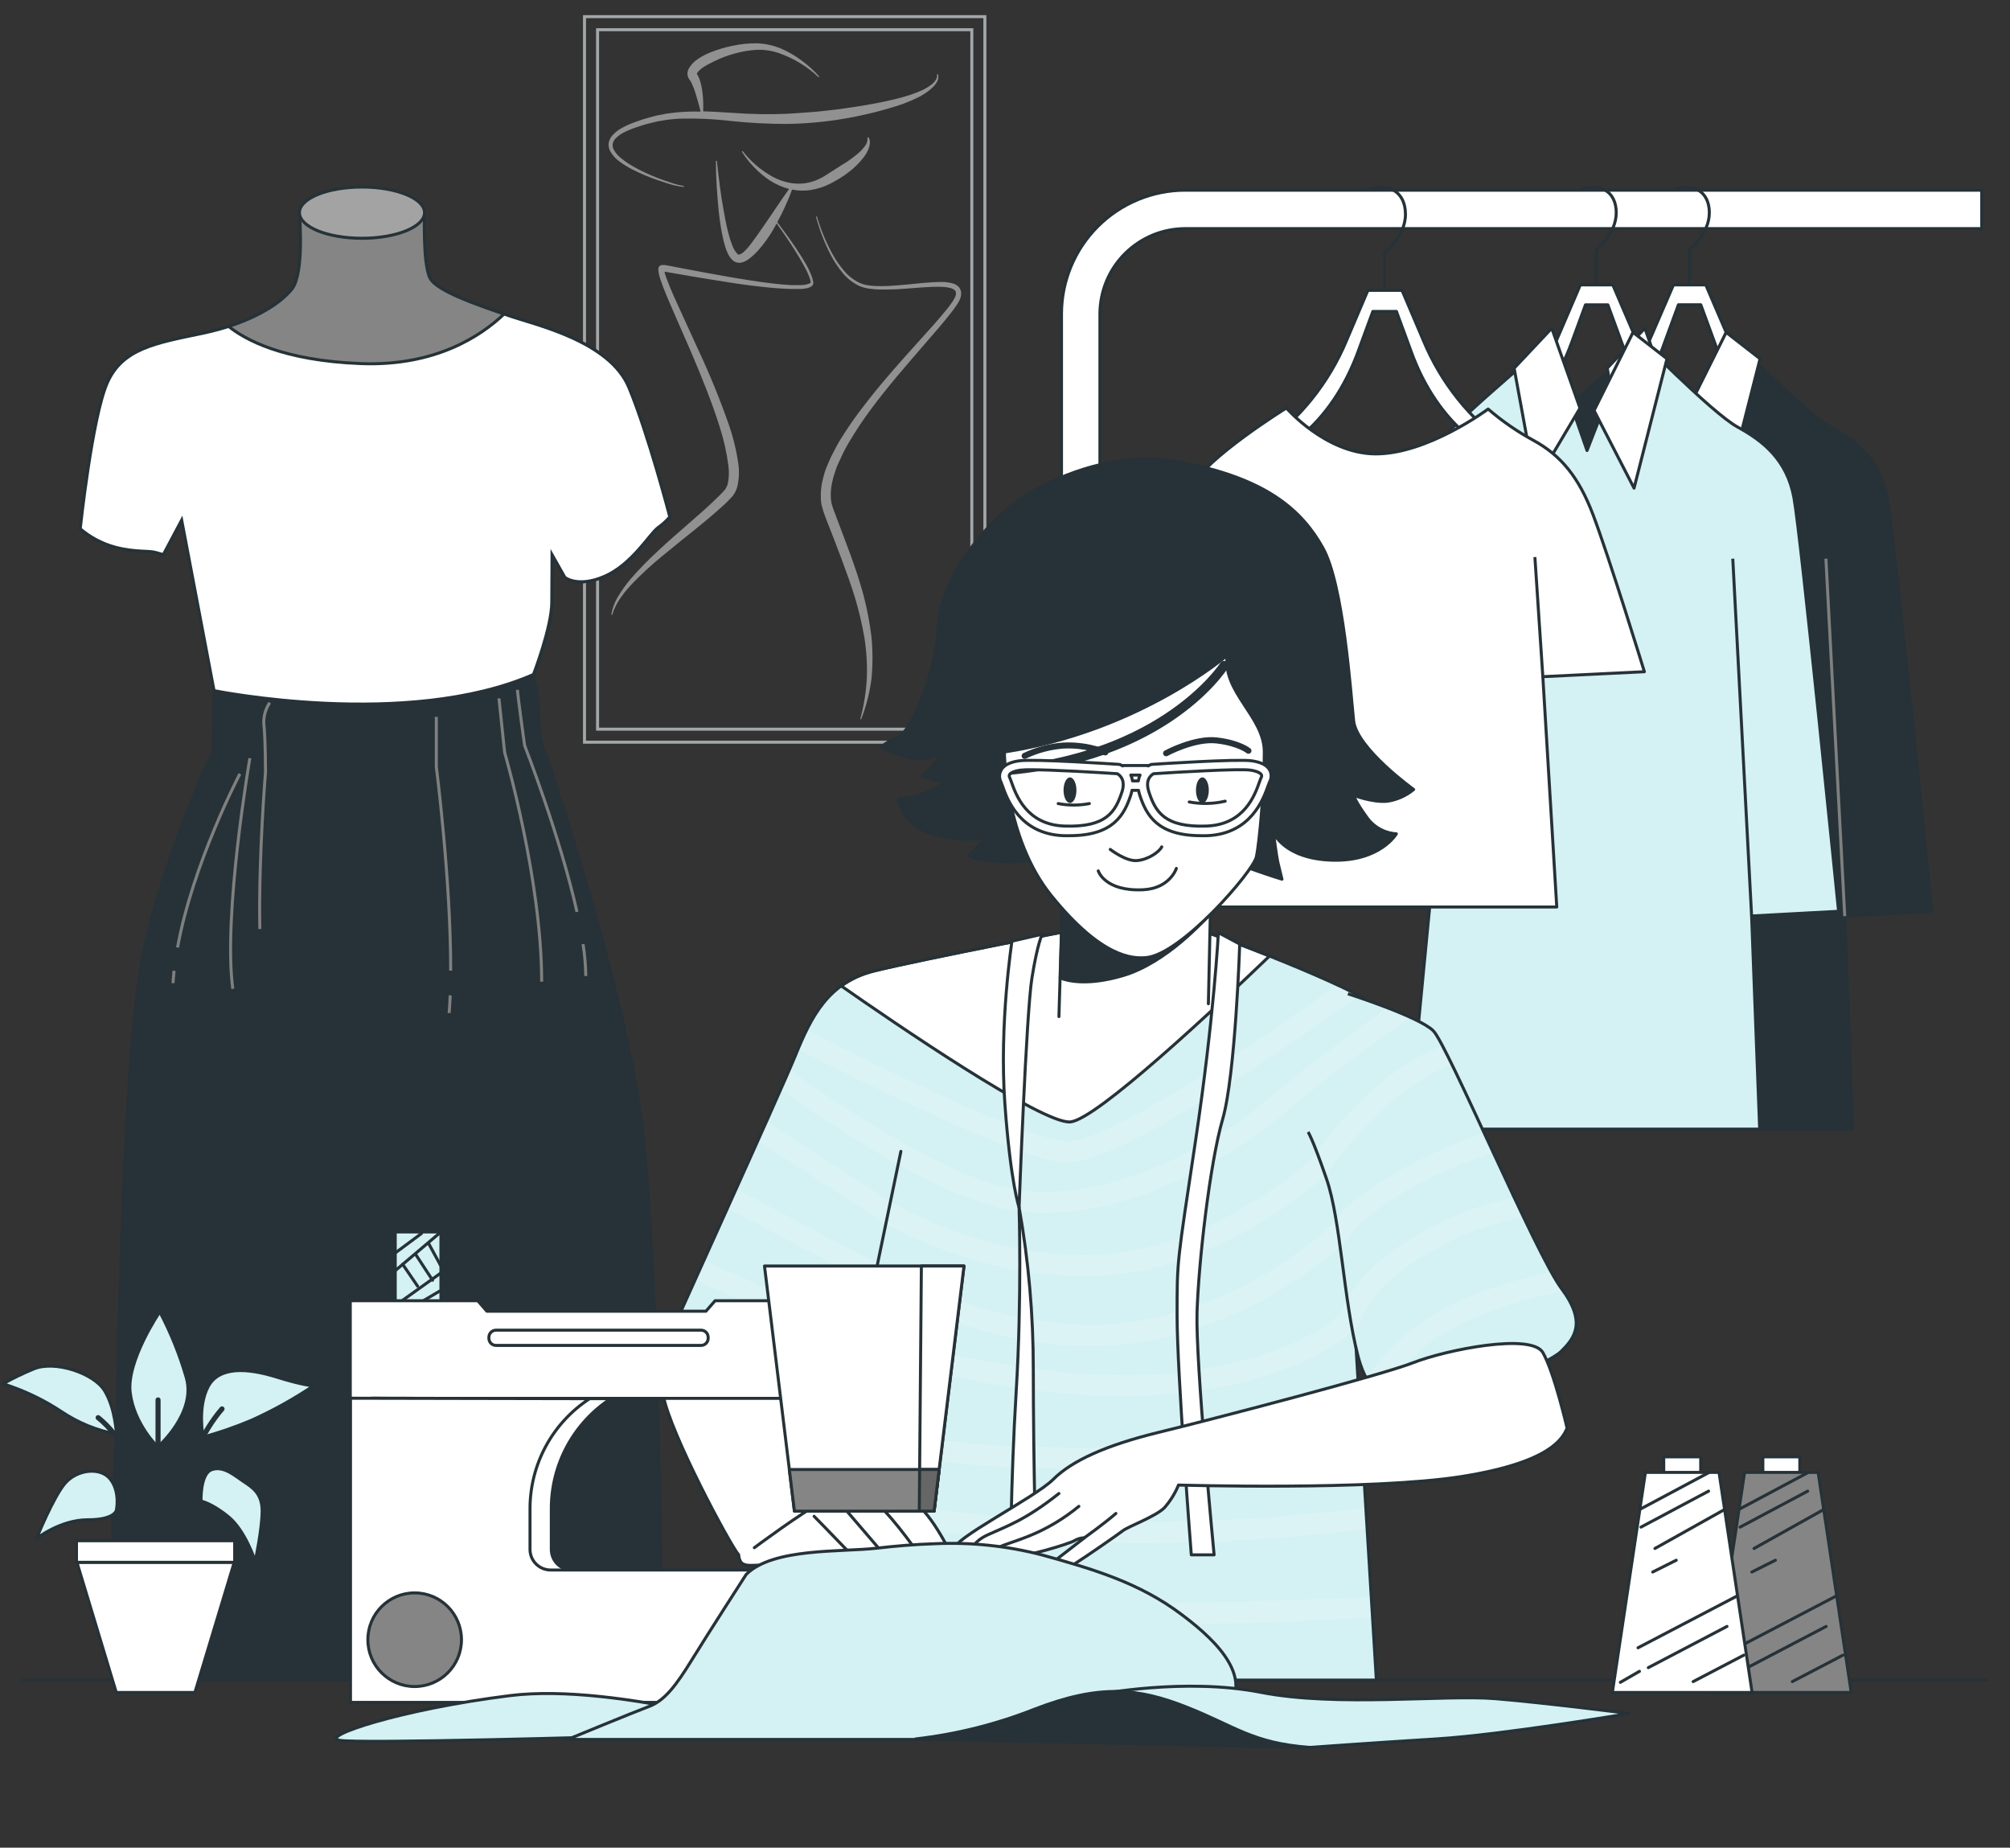 <svg width="667" height="613" viewBox="0 0 667 613" fill="none" xmlns="http://www.w3.org/2000/svg">
<rect x="0" y="0" width="667" height="613" fill="#333333" stroke="none"/>
<path d="M322.486 9.858V241.915H198.295V9.858H322.486ZM326.822 5.522H193.959V246.237H326.822V5.522Z" stroke="#A2A7A9" stroke-miterlimit="10"/>
<path d="M205.692 53.673C206.942 54.584 208.259 55.398 209.631 56.111C212.35 57.512 215.168 58.71 218.063 59.696C219.48 60.192 220.897 60.645 222.413 61.113C223.883 61.559 225.392 61.862 226.92 62.02V61.694C225.443 61.462 223.991 61.092 222.583 60.589C221.166 60.135 219.749 59.625 218.332 59.086C215.516 58.014 212.784 56.735 210.156 55.26C208.86 54.526 207.623 53.693 206.457 52.766C205.284 51.931 204.315 50.841 203.623 49.578L203.425 49.124C203.425 48.969 203.425 48.813 203.326 48.657C203.283 48.356 203.283 48.051 203.326 47.75C203.452 47.132 203.735 46.556 204.147 46.078C205.116 45.051 206.283 44.232 207.577 43.669C208.235 43.339 208.912 43.045 209.603 42.79C210.269 42.493 211.02 42.294 211.715 42.053C213.106 41.556 214.526 41.139 215.966 40.806L218.134 40.282L220.33 39.914C221.747 39.63 223.292 39.559 224.766 39.404C230.77 39.194 236.783 39.45 242.748 40.169C248.835 40.798 254.951 41.115 261.071 41.118C267.21 41.034 273.334 40.494 279.393 39.503C285.446 38.507 291.422 37.086 297.276 35.252L299.458 34.529C300.181 34.274 300.876 33.962 301.612 33.679C302.349 33.395 303.029 33.098 303.738 32.743C304.447 32.389 305.155 32.12 305.821 31.695C307.204 30.918 308.48 29.965 309.619 28.861C309.913 28.585 310.179 28.282 310.412 27.954C310.665 27.641 310.88 27.298 311.05 26.933C311.245 26.566 311.361 26.162 311.39 25.747C311.42 25.332 311.362 24.916 311.22 24.524L310.937 24.666C310.99 25.008 310.975 25.357 310.892 25.692C310.809 26.028 310.661 26.344 310.455 26.622C310.274 26.927 310.05 27.204 309.789 27.444C309.55 27.712 309.279 27.951 308.981 28.152C307.808 29.035 306.521 29.754 305.155 30.292C304.503 30.618 303.738 30.83 303.086 31.1C302.391 31.374 301.681 31.61 300.961 31.808C300.252 32.007 299.544 32.247 298.821 32.446L296.639 32.984C290.814 34.401 284.863 35.322 278.911 36.158C275.921 36.484 272.945 36.924 269.955 37.136C266.965 37.349 263.99 37.618 260.986 37.76C254.971 37.998 248.948 37.889 242.946 37.434C239.772 37.25 236.57 37.023 233.339 36.938C233.438 34.8 233.353 32.657 233.084 30.533C232.923 29.161 232.628 27.809 232.205 26.494C232.082 26.142 231.94 25.797 231.78 25.46C231.652 25.134 231.341 24.68 231.227 24.439C231.114 24.199 231.227 24.439 231.227 24.439C231.227 24.439 231.227 24.34 231.369 24.199C231.611 23.809 231.918 23.465 232.276 23.178C232.697 22.805 233.142 22.459 233.608 22.144C234.623 21.521 235.673 20.958 236.754 20.457C239.012 19.304 241.387 18.397 243.839 17.751C246.262 17.07 248.752 16.657 251.265 16.518C253.761 16.451 256.248 16.84 258.605 17.666C263.454 19.385 267.893 22.092 271.642 25.616L271.883 25.403C270.128 23.446 268.176 21.675 266.059 20.117C263.917 18.498 261.585 17.146 259.115 16.093C256.6 15.046 253.917 14.46 251.194 14.364C248.503 14.34 245.819 14.611 243.187 15.172C240.536 15.706 237.941 16.489 235.436 17.51C234.147 18.041 232.913 18.696 231.752 19.466C230.4 20.301 229.283 21.466 228.507 22.852C228.259 23.355 228.128 23.907 228.124 24.468C228.119 25.126 228.328 25.767 228.719 26.296C228.932 26.622 229.017 26.693 229.173 26.948C229.329 27.203 229.442 27.415 229.555 27.684C230.077 28.797 230.513 29.949 230.859 31.128C231.454 33.055 231.978 35.039 232.503 37.023C229.869 36.959 227.234 37.045 224.61 37.278C223.065 37.476 221.535 37.59 220.018 37.93L217.737 38.369L215.498 38.964C214.009 39.357 212.543 39.83 211.105 40.381C209.641 40.869 208.219 41.475 206.854 42.195C205.385 42.897 204.081 43.901 203.028 45.143C202.461 45.834 202.094 46.667 201.965 47.552C201.919 48.026 201.952 48.505 202.064 48.969C202.103 49.184 202.155 49.397 202.22 49.606L202.504 50.187C203.295 51.571 204.384 52.762 205.692 53.673Z" fill="#919191"/>
<path d="M269.176 91.197C268.757 90.166 268.284 89.159 267.759 88.178C266.668 86.223 265.492 84.338 264.259 82.51C262.232 79.506 260.121 76.587 257.939 73.696C258.817 72.081 259.653 70.465 260.404 68.793C261.297 66.866 262.119 64.91 262.828 62.898C264.878 63.3 266.982 63.348 269.048 63.04C271.409 62.659 273.691 61.898 275.808 60.787C276.8 60.234 277.806 59.696 278.769 59.101C279.733 58.505 280.682 57.853 281.604 57.131C283.468 55.73 285.136 54.086 286.563 52.242C287.313 51.294 287.906 50.232 288.32 49.096C288.526 48.513 288.641 47.901 288.661 47.282C288.699 46.642 288.519 46.008 288.15 45.483L287.867 45.667C287.921 46.174 287.87 46.687 287.719 47.174C287.568 47.662 287.32 48.113 286.988 48.501C286.379 49.34 285.67 50.101 284.877 50.768C284.48 51.123 284.083 51.463 283.658 51.774C283.233 52.086 282.836 52.44 282.383 52.738L281.079 53.673L279.662 54.538L274.164 58.052C272.438 59.214 270.519 60.059 268.496 60.546C266.467 61.007 264.368 61.064 262.317 60.716C260.223 60.342 258.203 59.629 256.338 58.605C252.491 56.469 249.117 53.577 246.418 50.102L246.149 50.286C247.348 52.194 248.75 53.966 250.329 55.572C251.901 57.226 253.661 58.69 255.572 59.937C257.512 61.177 259.636 62.105 261.864 62.686C259.03 66.583 256.508 70.536 253.829 74.376C252.299 76.587 250.797 78.812 249.196 80.867C248.454 81.899 247.604 82.849 246.659 83.701C246.297 84.019 245.879 84.269 245.426 84.438C245.355 84.438 245.27 84.438 245.214 84.438C245.157 84.438 245.143 84.438 245.1 84.438H244.944C244.882 84.374 244.811 84.322 244.732 84.282C243.939 83.412 243.332 82.389 242.946 81.277C242.473 80.04 242.071 78.777 241.742 77.494C241.062 74.901 240.537 72.237 240.084 69.558C239.12 64.216 238.468 58.789 237.887 53.361H237.562C237.562 58.831 237.944 64.301 238.468 69.771C238.766 72.506 239.134 75.241 239.687 77.962C239.952 79.346 240.297 80.713 240.722 82.057C240.941 82.76 241.211 83.447 241.529 84.112C241.88 84.873 242.359 85.568 242.946 86.166L243.527 86.662C243.778 86.807 244.039 86.934 244.307 87.045C244.595 87.119 244.889 87.171 245.185 87.201C245.461 87.201 245.737 87.173 246.007 87.116C246.863 86.913 247.669 86.537 248.374 86.01C249.571 85.136 250.669 84.134 251.647 83.02C253.51 80.919 255.158 78.635 256.564 76.204C256.961 75.524 257.329 74.787 257.712 74.121C259.781 76.955 261.793 79.931 263.692 82.921C264.882 84.792 266.002 86.691 267.022 88.589C267.552 89.548 268.025 90.537 268.439 91.551C268.642 92.042 268.804 92.549 268.921 93.067C269.077 93.705 269.077 93.748 268.708 94.003C267.762 94.399 266.744 94.597 265.718 94.584C264.641 94.584 263.55 94.584 262.445 94.584C260.263 94.47 258.066 94.258 255.884 93.988C251.505 93.464 247.141 92.77 242.776 92.019C238.412 91.268 234.076 90.474 229.725 89.652L223.193 88.405L221.563 88.094L220.727 87.938H220.302H220.174H219.749H219.437C219.306 87.979 219.181 88.041 219.069 88.122C218.865 88.247 218.702 88.429 218.601 88.646C218.558 88.733 218.52 88.823 218.488 88.915V89.114C218.455 89.335 218.455 89.559 218.488 89.78C218.506 90.113 218.549 90.445 218.616 90.772C218.743 91.381 218.913 91.919 219.083 92.472C220.5 96.794 222.371 100.804 224.128 104.886L229.442 117.058C232.885 125.192 236.244 133.368 238.851 141.729C240.181 145.837 241.13 150.059 241.685 154.341C241.975 156.333 241.927 158.359 241.543 160.335C241.361 161.165 240.987 161.941 240.452 162.602C239.786 163.353 239.035 164.147 238.228 164.898C235.138 167.973 231.794 170.849 228.464 173.754C225.134 176.659 221.761 179.55 218.545 182.597C215.247 185.609 212.124 188.807 209.192 192.176C207.745 193.896 206.433 195.724 205.267 197.646C204.067 199.565 203.245 201.696 202.844 203.923L203.17 203.994C204.36 199.743 207.279 196.314 210.255 193.168C213.329 190.029 216.579 187.067 219.99 184.297C226.778 178.629 233.863 173.372 240.467 167.293C241.288 166.499 242.068 165.734 242.89 164.841C243.777 163.797 244.408 162.559 244.732 161.228C245.251 158.859 245.352 156.418 245.029 154.015C244.392 149.519 243.319 145.096 241.827 140.808C238.879 132.395 235.507 124.137 231.723 116.066L226.197 103.979C224.369 99.968 222.456 95.93 221.01 91.877C220.836 91.414 220.689 90.941 220.571 90.46C220.566 90.356 220.566 90.252 220.571 90.148L221.152 90.233L222.782 90.517L229.328 91.65C233.707 92.401 238.072 93.067 242.465 93.776C246.857 94.484 251.25 95.009 255.686 95.448C257.896 95.646 260.121 95.816 262.36 95.873C263.465 95.873 264.599 95.873 265.718 95.873C266.285 95.873 266.866 95.774 267.433 95.675C268.047 95.583 268.638 95.376 269.176 95.065C269.35 94.964 269.502 94.829 269.623 94.668C269.745 94.508 269.834 94.325 269.885 94.13C269.93 93.786 269.891 93.436 269.771 93.11C269.639 92.453 269.44 91.812 269.176 91.197Z" fill="#919191"/>
<path d="M318.164 95.207C317.658 94.7 317.043 94.317 316.364 94.088C315.181 93.74 313.956 93.558 312.723 93.549C308.004 93.549 303.469 94.215 298.921 94.584C296.639 94.782 294.372 94.938 292.104 94.924C290.978 94.934 289.851 94.872 288.732 94.74C287.633 94.639 286.555 94.382 285.529 93.974C283.487 93.06 281.676 91.7 280.23 89.992C278.744 88.279 277.438 86.418 276.333 84.438C274.121 80.432 272.363 76.192 271.09 71.797L270.778 71.882C271.948 76.346 273.621 80.663 275.766 84.749C276.844 86.806 278.136 88.744 279.62 90.531C281.118 92.368 283.006 93.849 285.147 94.867C286.246 95.332 287.405 95.642 288.59 95.788C289.746 95.948 290.91 96.038 292.076 96.057C294.4 96.057 296.71 96.057 299.02 95.873C303.597 95.604 308.202 95.009 312.666 95.165C313.728 95.197 314.78 95.369 315.798 95.675C316.21 95.82 316.587 96.052 316.903 96.355C317.13 96.641 317.25 96.996 317.243 97.361C317.224 97.576 317.191 97.788 317.144 97.999C317.059 98.211 317.016 98.41 316.903 98.636C316.662 99.124 316.392 99.597 316.095 100.053C315.486 100.96 314.792 101.853 314.083 102.746C311.249 106.26 308.117 109.633 305.056 113.048C298.906 119.864 292.756 126.722 287.116 134.049C284.251 137.675 281.593 141.46 279.153 145.385C278.529 146.377 277.948 147.383 277.395 148.417C276.843 149.452 276.304 150.501 275.78 151.563C275.256 152.626 274.845 153.731 274.363 154.823C273.881 155.914 273.527 157.061 273.244 158.238C272.558 160.621 272.271 163.101 272.393 165.578C272.393 166.216 272.521 166.853 272.62 167.477L273.13 169.362C273.499 170.538 273.91 171.544 274.32 172.649C275.978 176.9 277.679 181.151 279.266 185.473C280.853 189.795 282.412 193.976 283.744 198.369C285.04 202.705 286.076 207.115 286.847 211.576C287.558 216.049 287.824 220.582 287.641 225.108C287.4 229.656 286.668 234.165 285.459 238.556L285.756 238.655C287.432 234.34 288.583 229.84 289.185 225.25C289.639 220.613 289.639 215.943 289.185 211.306C288.636 206.689 287.769 202.116 286.592 197.618C285.373 193.14 283.928 188.733 282.341 184.382C280.754 180.032 279.096 175.752 277.495 171.473C277.126 170.41 276.644 169.305 276.319 168.299L275.908 166.882C275.823 166.386 275.78 165.876 275.709 165.365C275.584 163.256 275.805 161.14 276.361 159.102C276.588 158.039 276.999 157.005 277.31 155.956C277.622 154.908 278.09 153.887 278.586 152.881C279.082 151.875 279.507 150.855 280.003 149.863C280.499 148.871 281.051 147.879 281.618 146.915C283.921 143.001 286.438 139.217 289.157 135.579C294.599 128.267 300.578 121.408 306.615 114.422C309.605 110.951 312.666 107.521 315.528 103.865C316.237 102.944 316.945 102.023 317.583 101.031C317.916 100.516 318.219 99.981 318.49 99.43C318.627 99.108 318.74 98.776 318.83 98.438C318.909 98.094 318.952 97.742 318.958 97.389C318.971 96.589 318.689 95.812 318.164 95.207Z" fill="#919191"/>
<path d="M99.372 70.55V70.947C99.599 73.781 100.789 90.998 96.85 95.93C92.599 101.3 82.523 107.379 67.092 110.61C51.66 113.841 40.593 115.613 35.576 127.077C30.56 138.54 26.621 175.426 26.621 175.426C29.95 178.269 33.863 180.345 38.085 181.506C44.886 183.305 49.18 182.583 51.688 183.305L54.197 184.014L60.29 172.55L71.031 229.133L70.677 249.184C70.677 249.184 53.12 286.424 47.04 319.016C40.961 351.609 39.247 451.128 38.878 466.546C38.51 481.963 37.461 496.304 37.461 496.304L37.107 556.996H219.751C219.751 556.996 219.028 413.576 212.226 367.749C205.424 321.921 182.156 253.152 180.725 249.212C179.713 246.95 179.104 244.528 178.926 242.056C178.926 240.639 178.571 230.238 177.849 228.084C177.415 226.707 177.176 225.276 177.14 223.833C177.14 223.833 183.219 208.075 183.219 199.842V184.014L187.47 191.538C187.47 191.538 191.721 195.109 200.72 191.17C209.718 187.23 215.5 177.212 218.334 175.058C219.793 174.039 221.117 172.839 222.273 171.487C222.273 171.487 215.103 143.911 208.669 128.508C202.236 113.104 177.494 107.734 169.275 104.871C161.056 102.009 145.285 96.993 142.776 92.344C140.268 87.697 140.92 70.55 140.92 70.55H99.372Z" fill="#263238" stroke="#263238" stroke-miterlimit="10"/>
<path d="M183.191 184.014L187.442 191.538C187.442 191.538 191.693 195.109 200.691 191.17C209.69 187.23 215.5 177.212 218.334 175.058C219.793 174.039 221.117 172.839 222.273 171.487C222.273 171.487 215.103 143.911 208.669 128.508C202.236 113.104 177.494 107.734 169.275 104.871C161.056 102.009 145.285 96.993 142.776 92.344C140.268 87.697 140.92 70.55 140.92 70.55H99.372V70.947C99.599 73.781 100.789 90.998 96.85 95.93C92.599 101.3 82.523 107.379 67.092 110.61C51.66 113.841 40.593 115.613 35.576 127.077C30.56 138.541 26.621 175.426 26.621 175.426C29.95 178.269 33.863 180.345 38.085 181.506C44.886 183.305 49.18 182.583 51.688 183.305L54.197 184.014L60.29 172.55L71.031 229.133C71.031 229.133 135.068 242.127 177.027 223.762C177.027 223.762 183.106 208.004 183.106 199.771L183.191 184.014Z" fill="white" stroke="#263238" stroke-miterlimit="10"/>
<path d="M119.821 120.629C144.562 121.564 159.711 111.39 167.264 104.191C158.761 101.258 145.058 96.652 142.734 92.344C140.226 87.682 140.878 70.55 140.878 70.55H99.373V70.947C99.599 73.781 100.79 90.998 96.85 95.93C93.435 100.181 86.378 104.914 75.892 108.301C81.263 112.623 93.818 119.651 119.821 120.629Z" fill="#858585" stroke="#263238" stroke-linecap="round" stroke-linejoin="round"/>
<path d="M140.877 70.55C140.877 75.227 131.595 79.053 120.131 79.053C108.667 79.053 99.371 75.269 99.371 70.55C99.371 65.832 108.667 62.048 120.131 62.048C131.595 62.048 140.877 65.888 140.877 70.55Z" fill="#A3A3A3" stroke="#263238" stroke-linecap="round" stroke-linejoin="round"/>
<path d="M89.523 233.115C87.92 235.467 87.249 238.33 87.638 241.149C88.106 246.336 88.106 256.255 88.106 256.255C88.106 256.255 85.754 284.129 86.221 308.219" stroke="#808080" stroke-miterlimit="10"/>
<path d="M82.92 251.536C82.92 251.536 73.936 303.5 77.252 328.057" stroke="#808080" stroke-miterlimit="10"/>
<path d="M57.768 322.063C57.612 323.48 57.499 324.812 57.414 326.173" stroke="#808080" stroke-miterlimit="10"/>
<path d="M79.604 256.737C79.604 256.737 64.016 286.368 58.915 314.34" stroke="#808080" stroke-miterlimit="10"/>
<path d="M149.394 330.225C149.309 332.252 149.196 334.221 149.04 336.092" stroke="#808080" stroke-miterlimit="10"/>
<path d="M144.789 237.833V254.37C144.789 254.37 149.635 292.39 149.55 322.021" stroke="#808080" stroke-miterlimit="10"/>
<path d="M165.577 231.698L167.462 249.652C167.462 249.652 179.748 291.682 179.748 325.691" stroke="#808080" stroke-miterlimit="10"/>
<path d="M193.479 313.221C194.038 316.722 194.341 320.26 194.385 323.806" stroke="#808080" stroke-miterlimit="10"/>
<path d="M171.713 228.863C171.713 230.281 174.08 247.285 174.08 247.285C174.08 247.285 185.841 277.383 191.467 302.55" stroke="#808080" stroke-miterlimit="10"/>
<path d="M393.34 63.097C382.441 63.097 371.988 67.426 364.281 75.133C356.575 82.84 352.245 93.292 352.245 104.191V537.087H364.999V104.191C364.999 96.675 367.985 89.466 373.299 84.151C378.614 78.836 385.823 75.85 393.34 75.85H657.62V63.097H393.34Z" fill="white" stroke="#263238" stroke-miterlimit="10"/>
<path d="M607.302 148.942L599.196 143.344C587.464 135.022 578.319 123.558 572.811 110.27L566.051 94.513H555.324L548.508 110.27C542.993 123.558 533.843 135.021 522.109 143.344L514.003 148.942C511.677 150.674 509.8 152.937 508.528 155.543C507.256 158.149 506.626 161.021 506.691 163.92H614.557C614.629 161.026 614.008 158.157 612.746 155.551C611.484 152.946 609.617 150.68 607.302 148.942ZM563.699 157.288H517.333C517.333 152.314 525.269 147.709 528.4 145.172L534.069 140.638C542.439 133.515 548.734 124.268 552.292 113.87L556.968 101.116H564.394L569.07 113.87C572.648 124.264 578.963 133.502 587.35 140.609L593.018 145.144C596.164 147.681 603.929 152.229 603.929 157.26L563.699 157.288Z" fill="white" stroke="#263238" stroke-linejoin="round"/>
<path d="M560.622 94.258V82.695C560.622 82.695 567.226 77.735 567.226 70.564C567.226 63.394 561.728 60.645 555.663 62.856" stroke="#263238" stroke-linecap="round" stroke-linejoin="round"/>
<path d="M545.05 113.572L557.534 149.466L572.81 110.27C572.81 110.27 598.898 136.982 607.471 141.658C616.044 146.334 623.852 152.584 626.204 165.068C628.557 177.552 641.027 302.338 641.027 302.338L612.161 303.897L614.769 374.607H498.244L505.33 300.921H477.952C477.952 300.921 495.113 165.932 499.803 156.565C504.494 147.199 545.05 113.572 545.05 113.572Z" fill="#263238" stroke="#263238" stroke-linejoin="round"/>
<path d="M533.344 122.159L540.372 160.392L555.195 135.423L545.828 108.896L533.344 122.159Z" fill="white" stroke="#263238" stroke-linejoin="round"/>
<path d="M572.81 110.27L559.872 136.202L573.136 161.95L584.061 119.028L572.81 110.27Z" fill="white" stroke="#263238" stroke-linejoin="round"/>
<path d="M612.161 303.953L605.912 185.36" stroke="#808080" stroke-miterlimit="10"/>
<path d="M505.259 300.836L516.184 185.36" stroke="#263238" stroke-linejoin="round"/>
<path d="M576.394 148.942L568.345 143.344C556.616 135.019 547.472 123.556 541.96 110.27L535.2 94.513H524.417L517.657 110.27C512.145 123.556 503 135.019 491.272 143.344L483.166 148.942C480.84 150.674 478.963 152.937 477.691 155.543C476.419 158.149 475.789 161.021 475.854 163.92H583.706C583.771 161.021 583.141 158.149 581.869 155.543C580.597 152.937 578.72 150.674 576.394 148.942ZM532.791 157.288H486.44C486.44 152.314 494.361 147.709 497.507 145.172L503.175 140.638C511.025 134.304 517.345 125.05 521.441 113.898L526.117 101.145H533.557L538.233 113.898C542.314 125.022 548.648 134.304 556.499 140.638L562.167 145.172C565.313 147.709 573.092 152.258 573.092 157.288H532.791Z" fill="white" stroke="#263238" stroke-linejoin="round"/>
<path d="M529.717 94.258V82.695C529.717 82.695 536.334 77.735 536.334 70.564C536.334 63.394 530.822 60.645 524.757 62.856" stroke="#263238" stroke-linecap="round" stroke-linejoin="round"/>
<path d="M514.157 113.572L526.641 149.466L541.903 110.27C541.903 110.27 567.991 136.982 576.578 141.658C585.166 146.334 592.959 152.584 595.298 165.068C597.636 177.552 610.12 302.338 610.12 302.338L581.255 303.897L583.933 374.607H467.338L474.423 300.921H447.045C447.045 300.921 464.22 165.932 468.896 156.565C473.573 147.199 514.157 113.572 514.157 113.572Z" fill="#D4F1F3" stroke="#263238" stroke-linejoin="round"/>
<path d="M502.453 122.159L509.468 160.392L524.304 135.423L514.937 108.896L502.453 122.159Z" fill="white" stroke="#263238" stroke-linejoin="round"/>
<path d="M541.904 110.27L528.98 136.202L542.244 161.95L553.169 119.028L541.904 110.27Z" fill="white" stroke="#263238" stroke-linejoin="round"/>
<path d="M581.256 303.953L575.007 185.36" stroke="#263238" stroke-linejoin="round"/>
<path d="M474.368 300.836L485.279 185.36" stroke="#263238" stroke-linejoin="round"/>
<path d="M508.715 153.816L500.213 147.893C487.824 139.107 478.163 127.005 472.34 112.977L465.254 96.326H453.918L446.833 112.977C440.964 127.019 431.248 139.118 418.803 147.879L410.301 153.802C407.837 155.628 405.847 158.019 404.499 160.773C403.15 163.527 402.482 166.565 402.55 169.631H516.467C516.532 166.567 515.863 163.532 514.514 160.781C513.166 158.029 511.177 155.641 508.715 153.816ZM462.661 162.63H413.702C413.702 157.373 422.077 152.513 425.393 149.877L431.316 145.045C439.606 138.356 446.308 128.55 450.616 116.803L455.562 103.327H463.398L468.343 116.803C472.595 128.55 479.354 138.356 487.644 145.045L493.567 149.834C496.883 152.513 505.088 157.373 505.088 162.588L462.661 162.63Z" fill="white" stroke="#263238" stroke-linejoin="round"/>
<path d="M459.418 96.057V83.828C459.418 83.828 466.39 78.599 466.39 71.075C466.39 63.55 460.651 60.56 454.175 62.856" stroke="#263238" stroke-linecap="round" stroke-linejoin="round"/>
<path d="M426.868 135.366C426.868 135.366 439.848 150.33 456.159 150.585C473.475 150.855 493.824 135.706 493.824 135.706C498.461 139.71 503.516 143.202 508.901 146.122C517.956 151.067 523.922 158.294 528.669 170.849C533.969 184.822 545.674 222.855 545.674 222.855L511.976 224.499L516.596 300.921H404.521L412.117 223.068H379.397C379.397 223.068 390.237 171.671 395.183 161.78C400.128 151.889 426.868 135.366 426.868 135.366Z" fill="white" stroke="#263238" stroke-linejoin="round"/>
<path d="M412.116 223.068L413.831 182.214" stroke="#263238" stroke-linejoin="round"/>
<path d="M511.976 224.499L509.34 184.822" stroke="#263238" stroke-linejoin="round"/>
<path d="M7.661 557.351H659.506" stroke="#263238" stroke-linecap="round" stroke-linejoin="round"/>
<path d="M38.623 475.785C38.623 475.785 38.297 467.283 34.697 461.388C31.098 455.493 18.019 451.242 11.146 454.189C7.67 455.621 4.282 457.258 1 459.092C7.828 461.238 14.323 464.324 20.3 468.261C25.827 471.998 32.064 474.56 38.623 475.785Z" fill="#D4F1F3" stroke="#263238" stroke-linecap="round" stroke-linejoin="round"/>
<path d="M52.355 480.036C52.355 480.036 44.504 472.512 43.2 462.04C41.897 451.568 53.021 435.215 53.021 435.215C56.698 442.205 59.656 449.549 61.849 457.137C65.122 468.912 52.355 480.036 52.355 480.036Z" fill="#D4F1F3" stroke="#263238" stroke-linecap="round" stroke-linejoin="round"/>
<path d="M67.403 476.763C67.403 476.763 65.447 466.943 69.047 460.084C72.646 453.226 82.126 453.863 91.606 456.811C101.086 459.758 104.048 459.758 104.048 459.758C97.507 464.144 90.61 467.974 83.43 471.208C78.218 473.417 72.864 475.272 67.403 476.763Z" fill="#D4F1F3" stroke="#263238" stroke-linecap="round" stroke-linejoin="round"/>
<path d="M52.454 512.062C52.228 512.062 52.012 511.972 51.852 511.813C51.693 511.653 51.603 511.437 51.603 511.211V464.449C51.603 464.223 51.693 464.007 51.852 463.848C52.012 463.688 52.228 463.598 52.454 463.598C52.565 463.598 52.675 463.621 52.777 463.663C52.879 463.706 52.972 463.769 53.05 463.848C53.128 463.927 53.189 464.021 53.23 464.124C53.272 464.227 53.292 464.338 53.29 464.449V511.211C53.292 511.322 53.272 511.433 53.23 511.536C53.189 511.639 53.128 511.733 53.05 511.812C52.972 511.891 52.879 511.954 52.777 511.997C52.675 512.04 52.565 512.062 52.454 512.062Z" fill="#263238"/>
<path d="M56.379 512.062H56.251C56.032 512.027 55.834 511.908 55.7 511.732C55.565 511.555 55.504 511.333 55.528 511.112C55.698 509.936 59.652 482.219 73.071 466.829C73.224 466.676 73.429 466.587 73.645 466.58C73.861 466.573 74.072 466.648 74.234 466.791C74.397 466.934 74.499 467.133 74.519 467.348C74.54 467.563 74.479 467.778 74.347 467.949C61.253 482.955 57.243 511.056 57.215 511.339C57.184 511.539 57.083 511.722 56.93 511.855C56.777 511.987 56.581 512.061 56.379 512.062Z" fill="#263238"/>
<path d="M48.528 511.353C48.417 511.353 48.307 511.331 48.205 511.288C48.102 511.245 48.009 511.182 47.932 511.103C47.854 511.024 47.792 510.93 47.751 510.827C47.71 510.724 47.69 510.614 47.692 510.503C47.692 510.234 47.819 483.579 31.977 470.939C31.825 470.791 31.734 470.592 31.721 470.381C31.709 470.169 31.775 469.961 31.908 469.796C32.041 469.631 32.231 469.522 32.44 469.49C32.649 469.457 32.863 469.504 33.039 469.621C49.52 482.814 49.392 509.398 49.378 510.517C49.378 510.628 49.356 510.738 49.313 510.84C49.27 510.943 49.207 511.036 49.128 511.113C49.049 511.191 48.955 511.252 48.852 511.294C48.749 511.335 48.639 511.355 48.528 511.353Z" fill="#263238"/>
<path d="M61.607 511.027C61.532 511.041 61.456 511.041 61.381 511.027C61.166 510.968 60.982 510.826 60.871 510.632C60.76 510.438 60.729 510.209 60.785 509.993C62.452 504.285 65.037 498.886 68.438 494.009C68.573 493.829 68.773 493.709 68.995 493.675C69.218 493.641 69.445 493.694 69.628 493.824C69.718 493.89 69.795 493.973 69.853 494.069C69.911 494.165 69.95 494.271 69.967 494.381C69.984 494.492 69.979 494.605 69.953 494.713C69.926 494.822 69.878 494.924 69.812 495.015C66.559 499.721 64.076 504.916 62.458 510.404C62.409 510.59 62.298 510.753 62.143 510.866C61.988 510.98 61.799 511.037 61.607 511.027Z" fill="#263238"/>
<path d="M66.709 498.019C66.709 498.019 66.383 488.865 70.308 487.561C74.233 486.257 77.833 489.516 80.78 491.486C83.728 493.456 86.987 495.411 86.987 501.292C86.987 507.173 84.705 517.985 84.705 517.985C84.705 517.985 81.432 507.839 75.863 503.262C70.294 498.685 66.709 498.019 66.709 498.019Z" fill="#D4F1F3" stroke="#263238" stroke-linecap="round" stroke-linejoin="round"/>
<path d="M42.618 511.353C42.44 511.353 42.265 511.297 42.12 511.193C41.975 511.089 41.867 510.942 41.81 510.772C41.81 510.687 39.189 502.78 33.308 498.09C33.219 498.022 33.145 497.937 33.09 497.84C33.034 497.743 32.999 497.635 32.986 497.524C32.973 497.413 32.982 497.301 33.013 497.194C33.044 497.086 33.096 496.986 33.166 496.899C33.308 496.726 33.511 496.615 33.733 496.589C33.955 496.562 34.178 496.623 34.357 496.758C40.691 501.774 43.355 509.908 43.468 510.248C43.535 510.462 43.514 510.694 43.411 510.893C43.307 511.092 43.129 511.242 42.916 511.311L42.618 511.353Z" fill="#263238"/>
<path d="M38.623 500.966C38.623 500.966 39.927 495.057 36.653 490.806C33.38 486.555 25.529 487.533 21.604 492.11C17.679 496.687 12.124 510.432 12.124 510.432C12.124 510.432 19.974 504.211 29.129 504.211C38.283 504.211 38.623 500.966 38.623 500.966Z" fill="#D4F1F3" stroke="#263238" stroke-linecap="round" stroke-linejoin="round"/>
<path d="M64.682 561.503H38.58L25.529 518.325H77.733L64.682 561.503Z" fill="white" stroke="#263238" stroke-linecap="round" stroke-linejoin="round"/>
<path d="M77.876 511.169H25.375V518.325H77.876V511.169Z" fill="white" stroke="#263238" stroke-linecap="round" stroke-linejoin="round"/>
<path d="M597.255 483.324H584.983V490.423H597.255V483.324Z" fill="white" stroke="#263238" stroke-linecap="round" stroke-linejoin="round"/>
<path d="M614.316 561.503H567.936L578.918 488.496H603.334L614.316 561.503Z" fill="#858585" stroke="#263238" stroke-linecap="round" stroke-linejoin="round"/>
<path d="M577.43 500.555L599.876 488.595" stroke="#263238" stroke-linecap="round" stroke-linejoin="round"/>
<path d="M577.43 506.649L599.876 494.703" stroke="#263238" stroke-linecap="round" stroke-linejoin="round"/>
<path d="M604.766 501.037L582.064 513.734" stroke="#263238" stroke-linecap="round" stroke-linejoin="round"/>
<path d="M581.34 521.542L589.148 517.631" stroke="#263238" stroke-linecap="round" stroke-linejoin="round"/>
<path d="M609.158 529.591L576.453 546.68" stroke="#263238" stroke-linecap="round" stroke-linejoin="round"/>
<path d="M579.867 553.27L605.983 539.595" stroke="#263238" stroke-linecap="round" stroke-linejoin="round"/>
<path d="M576.949 554.488L570.6 558.144" stroke="#263238" stroke-linecap="round" stroke-linejoin="round"/>
<path d="M611.595 549.118L594.761 557.903" stroke="#263238" stroke-linecap="round" stroke-linejoin="round"/>
<path d="M564.365 483.324H552.093V490.423H564.365V483.324Z" fill="white" stroke="#263238" stroke-linecap="round" stroke-linejoin="round"/>
<path d="M581.412 561.503H535.046L546.014 488.496H570.444L581.412 561.503Z" fill="white" stroke="#263238" stroke-linecap="round" stroke-linejoin="round"/>
<path d="M544.541 500.555L566.987 488.595" stroke="#263238" stroke-linecap="round" stroke-linejoin="round"/>
<path d="M544.541 506.649L566.987 494.703" stroke="#263238" stroke-linecap="round" stroke-linejoin="round"/>
<path d="M571.862 501.037L549.175 513.734" stroke="#263238" stroke-linecap="round" stroke-linejoin="round"/>
<path d="M548.438 521.542L556.246 517.631" stroke="#263238" stroke-linecap="round" stroke-linejoin="round"/>
<path d="M576.253 529.591L543.562 546.68" stroke="#263238" stroke-linecap="round" stroke-linejoin="round"/>
<path d="M546.978 553.27L573.08 539.595" stroke="#263238" stroke-linecap="round" stroke-linejoin="round"/>
<path d="M544.044 554.488L537.696 558.144" stroke="#263238" stroke-linecap="round" stroke-linejoin="round"/>
<path d="M578.691 549.118L561.856 557.903" stroke="#263238" stroke-linecap="round" stroke-linejoin="round"/>
<path d="M361.313 307.51C361.313 307.51 305.113 318.365 289.993 322.148C274.873 325.932 269.204 337.268 264.018 350.022C258.832 362.775 221.974 443.547 220.089 448.266C218.205 452.985 230.009 455.819 244.647 461.019C259.285 466.22 267.787 471.888 272.039 466.22C276.29 460.552 287.159 438.814 287.159 438.814L282.44 557.407H456.737L449.17 433.656C449.17 433.656 455.788 337.297 455.32 333.513C454.853 329.729 397.221 307.057 391.071 306.589C384.921 306.121 361.313 307.51 361.313 307.51Z" fill="#D4F1F3"/>
<g opacity="0.4">
<path opacity="0.4" d="M284.821 497.353L284.538 504.608C340.516 513.404 397.453 514.291 453.678 507.244L453.238 500.158C397.251 507.227 340.542 506.282 284.821 497.353Z" fill="white"/>
<path opacity="0.4" d="M434.844 384.924C431.543 387.843 401.317 413.761 366.301 416.099C329.217 418.55 297.036 399.661 296.866 399.548L254.439 371.972C253.504 374.069 252.526 376.223 251.506 378.519L293.125 405.57C294.542 406.392 327.474 425.749 366.811 423.17C406.149 420.591 438.614 391.159 439.974 389.912C440.184 389.718 440.37 389.499 440.527 389.26C444.342 383.768 448.577 378.58 453.195 373.743C453.422 370.087 453.649 366.502 453.861 363.073C446.757 369.654 440.382 376.979 434.844 384.924Z" fill="white"/>
<path opacity="0.4" d="M233.566 418.196L230.647 424.658L282.71 447.515C284.013 445.007 285.147 442.782 285.955 441.209L233.566 418.196Z" fill="white"/>
<path opacity="0.4" d="M264.812 348.094C283.348 357.617 336.048 384.088 352.882 385.717C369.717 387.347 426.187 348.109 450.914 330.268C449.001 329.219 446.55 328.015 443.73 326.711C410.358 350.574 365.154 379.78 353.563 378.66C339.69 377.328 294.401 355.406 267.732 341.633C266.697 343.716 265.734 345.87 264.812 348.094Z" fill="white"/>
<path opacity="0.4" d="M287.528 449.612C289.937 450.349 347.044 467.524 390.973 462.366C428.61 458.001 445.005 445.361 449.568 440.997L449.115 433.571C449.115 433.571 449.285 431.063 449.582 426.868C447.56 429.46 446.029 432.399 445.062 435.541C442.228 438.375 427.179 451.128 390.222 455.38C348.957 460.155 293.508 444.043 289.781 442.895L287.046 441.691L286.749 449.286L287.131 449.47L287.528 449.612Z" fill="white"/>
<path opacity="0.4" d="M335.509 401.532C366.117 406.732 403.273 388.962 426.526 369.039C434.873 361.882 445.189 354.046 454.768 347.088C454.967 343.432 455.123 340.343 455.222 338.019C444.325 345.827 431.784 355.194 421.921 363.654C399.928 382.515 365.041 399.378 336.699 394.546C313.644 390.62 275.979 364.887 261.964 354.868C261.142 356.753 260.164 358.992 259.045 361.514C274.292 372.383 311.405 397.436 335.509 401.532Z" fill="white"/>
<path opacity="0.4" d="M455.477 536.747L455.038 529.662C418.776 531.532 346.662 534.054 283.574 528.911L283.291 535.996C311.278 538.263 340.965 539.057 368.555 539.057C403.556 539.057 435.142 537.795 455.477 536.747Z" fill="white"/>
<path opacity="0.4" d="M310.243 484.599C353.265 490.82 433.13 484.684 452.189 483.069L450.914 462.082C450.601 462.7 450.322 463.334 450.078 463.981C449.841 464.58 449.777 465.233 449.893 465.866L451.736 475.984C433.314 477.528 353.066 483.636 311.249 477.585C302.959 476.38 294.343 474.907 285.742 473.334L285.458 480.49C293.819 482.006 302.166 483.423 310.243 484.599Z" fill="white"/>
<path opacity="0.4" d="M288.718 425.848C291.552 427.52 331.343 451.015 373.926 445.928C417.117 440.784 445.813 412.528 447.017 411.323C447.336 411.029 447.584 410.666 447.74 410.261C448.64 408.825 449.743 407.527 451.013 406.406C451.226 403.246 451.438 399.944 451.665 396.487C445.048 401.532 442.525 404.989 441.618 406.619C438.132 409.92 411.194 434.294 373.09 438.843C332.363 443.717 292.7 419.925 292.318 419.684L292.133 419.571L244.308 394.446C243.33 396.586 242.352 398.697 241.389 400.908L288.718 425.848Z" fill="white"/>
</g>
<path d="M287.159 438.814L298.949 381.99" stroke="#263238" stroke-linecap="round" stroke-linejoin="round"/>
<path d="M279.167 327.108C296.172 338.969 345.769 372.992 355.178 372.213C363.794 371.504 403.004 334.746 421.298 317.16C407.383 311.605 393.878 306.773 391.072 306.561C384.936 306.093 361.314 307.51 361.314 307.51C361.314 307.51 305.114 318.365 289.994 322.148C286.097 323.081 282.419 324.766 279.167 327.108Z" fill="white" stroke="#263238" stroke-linecap="round" stroke-linejoin="round"/>
<path d="M361.313 307.51C361.313 307.51 305.113 318.365 289.993 322.148C274.873 325.932 269.204 337.268 264.018 350.022C258.832 362.775 221.974 443.547 220.089 448.266C218.205 452.985 230.009 455.819 244.647 461.019C259.285 466.22 267.787 471.888 272.039 466.22C276.29 460.552 287.159 438.814 287.159 438.814L282.44 557.407H456.737L449.17 433.656C449.17 433.656 455.788 337.297 455.32 333.513C454.853 329.729 397.221 307.057 391.071 306.589C384.921 306.121 361.313 307.51 361.313 307.51Z" stroke="#263238" stroke-linecap="round" stroke-linejoin="round"/>
<path d="M404.307 309.423C404.307 309.423 402.89 337.297 396.74 378.391C390.59 419.486 390.604 417.587 390.604 436.49C390.604 455.394 395.323 515.845 395.323 515.845H402.89C402.89 515.845 396.74 452.078 397.222 435.541C397.703 419.004 401.473 385.944 405.724 371.306C409.975 356.668 411.392 313.207 411.392 313.207L404.307 309.423Z" fill="white" stroke="#263238" stroke-linecap="round" stroke-linejoin="round"/>
<path d="M345.868 309.933L335.806 312.257C335.806 312.257 331.555 339.649 333.454 366.105C335.353 392.562 338.173 400.582 338.173 400.582C338.173 400.582 340.539 336.347 342.424 324.543C344.309 312.739 345.868 309.933 345.868 309.933Z" fill="white" stroke="#263238" stroke-linecap="round" stroke-linejoin="round"/>
<path d="M338.173 400.554C338.173 400.554 339.122 430.312 337.224 461.487C335.325 492.662 335.339 520.068 335.339 520.068L343.841 520.536C343.841 520.536 342.892 484.642 342.892 454.402C342.914 436.348 341.334 418.328 338.173 400.554Z" fill="white" stroke="#263238" stroke-linecap="round" stroke-linejoin="round"/>
<path d="M351.394 337.268L352.811 289.556H401.94L400.99 333.017" fill="white"/>
<path d="M351.394 337.268L352.811 289.556H401.94L400.99 333.017" stroke="#263238" stroke-linecap="round" stroke-linejoin="round"/>
<path d="M401.657 302.621L389.711 289.584H352.867L351.833 324.472C354.582 325.549 361.115 327.037 372.479 323.721C387.146 319.47 400.098 304.874 401.699 303.018L401.657 302.621Z" fill="#263238" stroke="#263238" stroke-linecap="round" stroke-linejoin="round"/>
<path d="M329.741 173.117C319.907 182.951 311.66 196.569 311.249 208.543C310.753 222.643 302.506 242.552 298.127 244.494C296.015 245.307 294.048 246.455 292.303 247.895C292.303 247.895 301.528 252.273 305.41 251.777C307.911 251.46 310.363 250.832 312.708 249.907C311.193 251.938 309.57 253.887 307.848 255.745L305.906 257.686L313.672 259.628C310.793 261.466 307.694 262.932 304.447 263.992C302.383 264.553 300.263 264.881 298.127 264.97C298.127 264.97 299.105 273.713 309.307 276.632C315.13 278.366 321.253 278.849 327.276 278.05L321.452 283.916C321.452 283.916 322.869 285.333 332.618 285.857C342.367 286.382 347.185 283.434 347.185 283.434L406.942 280.997C406.942 280.997 408.359 285.857 415.204 288.281C422.048 290.704 425.407 291.682 425.407 291.682C425.407 291.682 424.429 287.799 423.99 285.857C423.55 283.916 422.572 276.136 422.572 276.136C422.572 276.136 425.973 284.88 442 285.376C458.027 285.872 463.369 276.632 463.369 276.632C461.429 276.518 459.539 275.967 457.841 275.02C456.143 274.072 454.681 272.754 453.563 271.163C449.681 265.82 449.185 263.865 449.185 263.865C449.185 263.865 455.505 266.302 460.365 265.82C463.582 265.347 466.606 263.999 469.109 261.923C469.109 261.923 450.163 248.32 449.185 239.095C448.207 229.87 445.784 193.919 438.982 181.775C432.18 169.631 420.56 158.464 390.405 153.108C374.123 150.274 357.02 154.993 342.792 162.914C337.997 165.703 333.606 169.136 329.741 173.117Z" fill="#263238" stroke="#263238" stroke-linecap="round" stroke-linejoin="round"/>
<path d="M407.24 217.414C407.24 217.414 378.29 242.524 333.298 249.482C333.298 249.482 333.426 278.064 348.886 297.151C365.636 317.883 375.923 318.053 380.231 317.713C391.95 316.792 415.842 289.117 416.905 284.299C417.967 279.481 419.554 261.243 419.554 249.482C419.554 237.72 405.625 229.728 407.24 217.414Z" fill="white" stroke="#263238" stroke-linecap="round" stroke-linejoin="round"/>
<path d="M324.116 257.729C323.714 257.729 323.328 257.569 323.044 257.285C322.759 257.001 322.6 256.615 322.6 256.213C322.6 255.811 322.759 255.425 323.044 255.141C323.328 254.856 323.714 254.697 324.116 254.697C383.476 253.053 404.817 220.177 405.03 219.837C405.261 219.538 405.595 219.336 405.967 219.271C406.338 219.206 406.721 219.281 407.04 219.483C407.359 219.686 407.592 219.999 407.691 220.363C407.791 220.728 407.752 221.116 407.58 221.452C406.702 222.869 385.29 256.029 324.201 257.729H324.116Z" fill="#263238"/>
<path d="M351.153 266.6C354.57 267.26 358.081 267.26 361.498 266.6" stroke="#263238" stroke-linecap="round" stroke-linejoin="round"/>
<path d="M394.642 266.061C398.594 266.806 402.657 266.719 406.574 265.806" stroke="#263238" stroke-linecap="round" stroke-linejoin="round"/>
<path d="M401.133 262.164C401.133 264.517 400.184 266.415 398.993 266.415C397.803 266.415 396.868 264.502 396.868 262.164C396.868 259.826 397.817 257.913 398.993 257.913C400.169 257.913 401.133 259.826 401.133 262.164Z" fill="#263238"/>
<path d="M421.382 255.575C420.518 253.917 418.548 252.854 415.374 252.415C410.4 251.721 383.433 253.52 382.286 253.591L381.818 253.69C381.53 253.812 381.25 253.954 380.982 254.116V253.974H372.579V254.116C372.31 253.954 372.031 253.812 371.743 253.69L371.275 253.591C370.127 253.52 343.161 251.707 338.187 252.415C335.069 252.854 333.043 253.917 332.179 255.575C331.861 256.173 331.695 256.839 331.695 257.516C331.695 258.193 331.861 258.86 332.179 259.458C332.292 259.699 332.434 260.095 332.618 260.62C334.177 265.013 338.286 276.689 352.938 277.256H354.866C369.475 277.256 373.046 270.355 375.229 263.822C375.399 263.293 375.536 262.753 375.64 262.207H377.808C377.911 262.753 378.049 263.293 378.219 263.822C380.401 270.355 383.958 277.256 398.582 277.256H400.509C415.133 276.689 419.271 265.013 420.829 260.62C421.014 260.095 421.155 259.699 421.269 259.458C421.604 258.869 421.79 258.208 421.809 257.531C421.829 256.854 421.682 256.182 421.382 255.575ZM375.243 257.148H378.318C378.03 257.757 377.839 258.407 377.751 259.075H375.81C375.723 258.403 375.532 257.748 375.243 257.134V257.148ZM372.281 262.816C370.127 269.278 367.208 274.564 353.123 274.053C340.652 273.572 337.152 263.723 335.65 259.514C335.409 258.834 335.225 258.31 335.069 257.998C334.979 257.851 334.924 257.685 334.909 257.512C334.894 257.34 334.92 257.167 334.984 257.006C335.112 256.765 335.764 255.915 338.64 255.504C339.78 255.4 340.925 255.358 342.07 255.377C349.297 255.377 364.246 256.255 370.765 256.695C371.502 257.105 373.67 258.65 372.281 262.845V262.816ZM418.491 257.998C418.335 258.31 418.151 258.834 417.91 259.514C416.408 263.766 412.908 273.572 400.438 274.053C386.367 274.578 383.433 269.278 381.279 262.816C379.862 258.565 382.059 257.148 382.796 256.695C390.717 256.17 411.137 254.966 414.92 255.504C417.754 255.915 418.449 256.765 418.576 257.006C418.649 257.17 418.68 257.349 418.665 257.527C418.65 257.706 418.59 257.877 418.491 258.027V257.998Z" fill="white" stroke="#263238" stroke-linecap="round" stroke-linejoin="round"/>
<path d="M368.428 281.805C368.428 281.805 373.557 285.801 377.256 285.517C380.954 285.234 384.667 282.683 385.517 280.954" stroke="#263238" stroke-linecap="round" stroke-linejoin="round"/>
<path d="M364.445 288.932C364.445 288.932 366.528 295.763 379.254 295.196C388.266 294.785 390.363 288.111 390.363 288.111" stroke="#263238" stroke-linecap="round" stroke-linejoin="round"/>
<path d="M386.962 249.907C386.962 249.907 396.343 244.805 403.754 245.656C411.165 246.506 414.283 249.071 414.283 249.071" stroke="#263238" stroke-width="2" stroke-linecap="round" stroke-linejoin="round"/>
<path d="M366.797 249.623C362.337 247.872 357.553 247.099 352.769 247.356C348.344 247.702 344.021 248.86 340.015 250.771" stroke="#263238" stroke-width="2" stroke-linecap="round" stroke-linejoin="round"/>
<path d="M357.204 262.164C357.204 264.517 356.24 266.415 355.064 266.415C353.888 266.415 352.924 264.502 352.924 262.164C352.924 259.826 353.888 257.913 355.064 257.913C356.24 257.913 357.204 259.826 357.204 262.164Z" fill="#263238"/>
<path d="M447.286 329.701C447.286 329.701 470.908 337.268 475.627 341.987C480.346 346.706 509.636 416.141 518.139 427.478C526.641 438.814 522.39 444.015 518.139 448.266C513.888 452.517 486.964 463.854 476.577 464.803C466.19 465.752 455.321 468.133 450.588 449.711C445.855 431.29 444.92 404.833 440.201 391.145C435.482 377.456 434.065 375.557 434.065 375.557" fill="#D4F1F3"/>
<g opacity="0.4">
<path opacity="0.4" d="M463.639 388.651C451.538 395.736 445.884 401.092 443.291 404.238C443.786 407.171 444.254 410.261 444.708 413.449C446.054 412.244 446.847 411.451 447.032 411.281C447.351 410.987 447.598 410.623 447.754 410.218C447.754 410.218 450.73 404.38 467.239 394.716C475.061 390.124 485.845 385.731 495.495 382.245L492.505 375.784C482.534 379.243 472.878 383.548 463.639 388.651Z" fill="white"/>
<path opacity="0.4" d="M475.202 406.945C457.645 416.141 450.205 425.168 447.074 430.879C447.612 434.591 448.193 438.247 448.859 441.747C449.624 441.093 450.344 440.388 451.013 439.636C451.421 439.137 451.694 438.542 451.807 437.907C451.807 437.794 454.244 425.919 478.49 413.222C486.998 408.737 496.146 405.587 505.612 403.884C504.578 401.73 503.515 399.505 502.452 397.224C492.952 399.148 483.776 402.422 475.202 406.945Z" fill="white"/>
<path opacity="0.4" d="M453.564 457.42C454.728 459.651 456.415 461.566 458.481 463.003C461.655 457.448 469.633 446.395 485.986 438.644C496.487 433.885 507.555 430.489 518.918 428.541L518.167 427.478C516.945 425.747 515.828 423.944 514.823 422.079C503.83 424.17 493.129 427.581 482.954 432.239C470.969 437.678 460.776 446.411 453.564 457.42Z" fill="white"/>
<path opacity="0.4" d="M436.913 382.005C437.678 384.003 438.642 386.61 439.747 389.983C439.795 389.952 439.839 389.913 439.875 389.869C440.085 389.676 440.271 389.457 440.427 389.217C440.654 388.891 459.373 360.947 481.862 353.38C480.658 350.929 479.581 348.775 478.645 347.003C458.934 354.131 442.766 374.041 436.913 382.005Z" fill="white"/>
<path opacity="0.4" d="M446.138 333.697L450.304 330.679L447.286 329.673L446.138 333.697Z" fill="white"/>
<path opacity="0.4" d="M442.114 347.684L438.812 359.02C448.816 351.24 459.6 343.503 468.131 337.552C465.722 336.432 463.029 335.341 460.394 334.321C454.768 338.317 448.448 342.866 442.114 347.684Z" fill="white"/>
</g>
<path d="M447.286 329.701C447.286 329.701 470.908 337.268 475.627 341.987C480.346 346.706 509.636 416.141 518.139 427.478C526.641 438.814 522.39 444.015 518.139 448.266C513.888 452.517 486.964 463.854 476.577 464.803C466.19 465.752 455.321 468.133 450.588 449.711C445.855 431.29 444.92 404.833 440.201 391.145C435.482 377.456 434.065 375.557 434.065 375.557" stroke="#263238" stroke-miterlimit="10"/>
<path d="M520.023 473.801C520.023 473.801 515.772 455.38 512.003 448.762C508.233 442.144 479.878 447.827 469.009 452.078C458.14 456.329 401.94 470.967 384.468 475.218C366.996 479.469 355.645 484.67 349.509 490.806C343.373 496.942 315.032 511.112 316.917 513.946C318.802 516.78 327.786 516.78 333.922 516.78C340.057 516.78 355.177 512.062 356.594 511.112C357.597 510.524 358.734 510.202 359.896 510.177L349.509 518.198C349.509 518.198 350.926 522.449 356.127 519.147C361.327 515.845 370.765 509.228 372.65 507.811C374.534 506.393 383.518 503.092 386.353 500.258C388.344 498.022 389.94 495.463 391.071 492.691C391.071 492.691 455.321 494.589 485.079 489.856C514.837 485.124 518.606 477.075 520.023 473.801Z" fill="white" stroke="#263238" stroke-linecap="round" stroke-linejoin="round"/>
<path d="M328.254 516.752C328.254 516.752 328.254 514.4 333.455 512.501C338.656 510.602 347.626 508.25 358.013 499.747" stroke="#263238" stroke-linecap="round" stroke-linejoin="round"/>
<path d="M359.897 510.149C359.897 510.149 366.515 505.416 370.298 502.114" stroke="#263238" stroke-linecap="round" stroke-linejoin="round"/>
<path d="M322.118 515.817C322.118 515.817 321.636 512.033 327.786 509.199C333.936 506.365 340.058 504.48 351.395 495.496" stroke="#263238" stroke-linecap="round" stroke-linejoin="round"/>
<path d="M270.155 497.395C270.155 497.395 266.853 485.138 262.12 463.882C257.387 442.626 238.98 440.26 230.945 442.158C222.91 444.057 217.724 450.179 220.09 462.932C222.457 475.686 242.281 512.529 245.115 515.845C247.95 519.161 267.788 516.781 272.989 510.645C278.19 504.509 270.155 497.395 270.155 497.395Z" fill="white" stroke="#263238" stroke-linecap="round" stroke-linejoin="round"/>
<path d="M250.315 513.479C250.315 513.479 266.852 501.193 272.039 498.841C277.225 496.488 295.661 496.474 301.797 497.891C307.933 499.308 315.967 516.313 315.967 516.313C315.967 516.313 263.536 519.147 255.984 519.147C248.431 519.147 245.597 520.564 245.115 515.845" fill="white"/>
<path d="M250.315 513.479C250.315 513.479 266.852 501.193 272.039 498.841C277.225 496.488 295.661 496.474 301.797 497.891C307.933 499.308 315.967 516.313 315.967 516.313C315.967 516.313 263.536 519.147 255.984 519.147C248.431 519.147 245.597 520.564 245.115 515.845" stroke="#263238" stroke-linecap="round" stroke-linejoin="round"/>
<path d="M284.792 518.169C284.792 518.169 272.521 505.416 270.154 503.063" stroke="#263238" stroke-linecap="round" stroke-linejoin="round"/>
<path d="M294.244 516.752L280.074 500.229" stroke="#263238" stroke-linecap="round" stroke-linejoin="round"/>
<path d="M306.049 517.234C306.049 517.234 296.611 503.559 291.411 499.308" stroke="#263238" stroke-linecap="round" stroke-linejoin="round"/>
<path d="M146.318 408.716H131.156V432.211H146.318V408.716Z" fill="#D4F1F3" stroke="#263238" stroke-linecap="round" stroke-linejoin="round"/>
<path d="M130.986 415.815L139.899 409.198" stroke="#263238" stroke-linecap="round" stroke-linejoin="round"/>
<path d="M131.312 421.427L146.318 408.716" stroke="#263238" stroke-linecap="round" stroke-linejoin="round"/>
<path d="M133.623 419.443L138.582 426.713" stroke="#263238" stroke-linecap="round" stroke-linejoin="round"/>
<path d="M137.916 416.141L143.541 424.729" stroke="#263238" stroke-linecap="round" stroke-linejoin="round"/>
<path d="M142.223 412.514L146.176 419.769" stroke="#263238" stroke-linecap="round" stroke-linejoin="round"/>
<path d="M132.304 432.324L146.177 422.419" stroke="#263238" stroke-linecap="round" stroke-linejoin="round"/>
<path d="M140.239 431.672L145.85 428.371" stroke="#263238" stroke-linecap="round" stroke-linejoin="round"/>
<path d="M237.294 431.545L234.261 435.017H161.566L158.548 431.545H116.235V463.924H279.593V431.545H237.294Z" fill="white" stroke="#263238" stroke-linecap="round" stroke-linejoin="round"/>
<path d="M309.96 501.349H263.623L253.689 420.024H319.894L309.96 501.349Z" fill="white" stroke="#263238" stroke-linecap="round" stroke-linejoin="round"/>
<path d="M305.751 420.024L305.056 501.349H309.959L319.893 420.024H305.751Z" fill="white" stroke="#263238" stroke-linecap="round" stroke-linejoin="round"/>
<path d="M232.631 441.308H164.598C163.291 441.308 162.232 442.368 162.232 443.675V444.001C162.232 445.308 163.291 446.367 164.598 446.367H232.631C233.938 446.367 234.998 445.308 234.998 444.001V443.675C234.998 442.368 233.938 441.308 232.631 441.308Z" fill="white" stroke="#263238" stroke-linecap="round" stroke-linejoin="round"/>
<path d="M123.305 463.882V564.804H369.405V530.016C369.405 528.816 369.168 527.628 368.709 526.52C368.249 525.412 367.576 524.405 366.727 523.558C365.878 522.71 364.87 522.038 363.762 521.581C362.653 521.123 361.464 520.888 360.265 520.89H189.779C187.968 520.89 186.23 520.17 184.949 518.889C183.669 517.609 182.949 515.871 182.949 514.06V500.47C182.951 493.238 184.754 486.121 188.195 479.76C191.636 473.4 196.608 467.996 202.66 464.038L123.305 463.882Z" fill="white" stroke="#263238" stroke-linecap="round" stroke-linejoin="round"/>
<path d="M116.306 463.882V564.804H362.32V520.876H182.695C180.886 520.872 179.152 520.151 177.874 518.87C176.596 517.59 175.879 515.855 175.879 514.046V500.456C175.891 493.22 177.705 486.101 181.159 479.743C184.613 473.384 189.597 467.987 195.661 464.038L116.306 463.882Z" fill="white" stroke="#263238" stroke-linecap="round" stroke-linejoin="round"/>
<path d="M137.604 559.533C146.182 559.533 153.135 552.58 153.135 544.002C153.135 535.425 146.182 528.471 137.604 528.471C129.027 528.471 122.073 535.425 122.073 544.002C122.073 552.58 129.027 559.533 137.604 559.533Z" fill="#858585" stroke="#263238" stroke-linecap="round" stroke-linejoin="round"/>
<path d="M261.936 487.533L263.622 501.349H309.959L311.646 487.533H261.936Z" fill="#858585" stroke="#263238" stroke-linecap="round" stroke-linejoin="round"/>
<path d="M305.17 487.533L305.056 501.349H309.959L311.645 487.533H305.17Z" fill="#666666" stroke="#263238" stroke-linecap="round" stroke-linejoin="round"/>
<path d="M206.557 576.07C206.557 576.07 118.969 578.649 112.536 577.36C106.102 576.07 133.14 567.058 169.218 562.551C205.296 558.045 264.529 576.722 264.529 576.722L206.557 576.07Z" fill="#D4F1F3" stroke="#263238" stroke-linecap="round" stroke-linejoin="round"/>
<path d="M310.13 512.161C303.682 512.359 297.235 512.912 290.815 513.649C279.082 514.981 256.48 513.479 247.609 522.35C247.609 522.35 234.728 542.316 229.584 550.691C224.44 559.065 220.572 564.209 215.414 566.136C210.256 568.064 188.362 577.09 188.362 577.09H371.261C371.261 577.09 398.185 578.026 407.155 567.086C416.891 555.268 400.325 541.806 391.865 535.471C377.907 525.014 362.546 520.522 345.854 515.902C334.201 512.867 322.158 511.606 310.13 512.161Z" fill="#D4F1F3" stroke="#263238" stroke-linecap="round" stroke-linejoin="round"/>
<path d="M364.289 562.169C364.289 562.169 393.097 556.501 418.392 561.46C443.686 566.42 479.509 562.169 496.33 563.572C513.15 564.975 540.598 568.489 540.598 568.489C540.598 568.489 498.441 575.574 476.661 576.92C454.881 578.266 434.504 579.754 434.504 579.754C434.504 579.754 423.266 580.463 393.749 571.323L364.289 562.169Z" fill="#D4F1F3" stroke="#263238" stroke-linecap="round" stroke-linejoin="round"/>
<path d="M303.88 576.92C317.366 575.377 330.591 572.07 343.217 567.086C364.997 558.654 377.652 560.001 393.806 566.377C409.961 572.754 415.586 578.323 434.561 579.726L303.88 576.92Z" fill="#263238" stroke="#263238" stroke-linecap="round" stroke-linejoin="round"/>
</svg>
